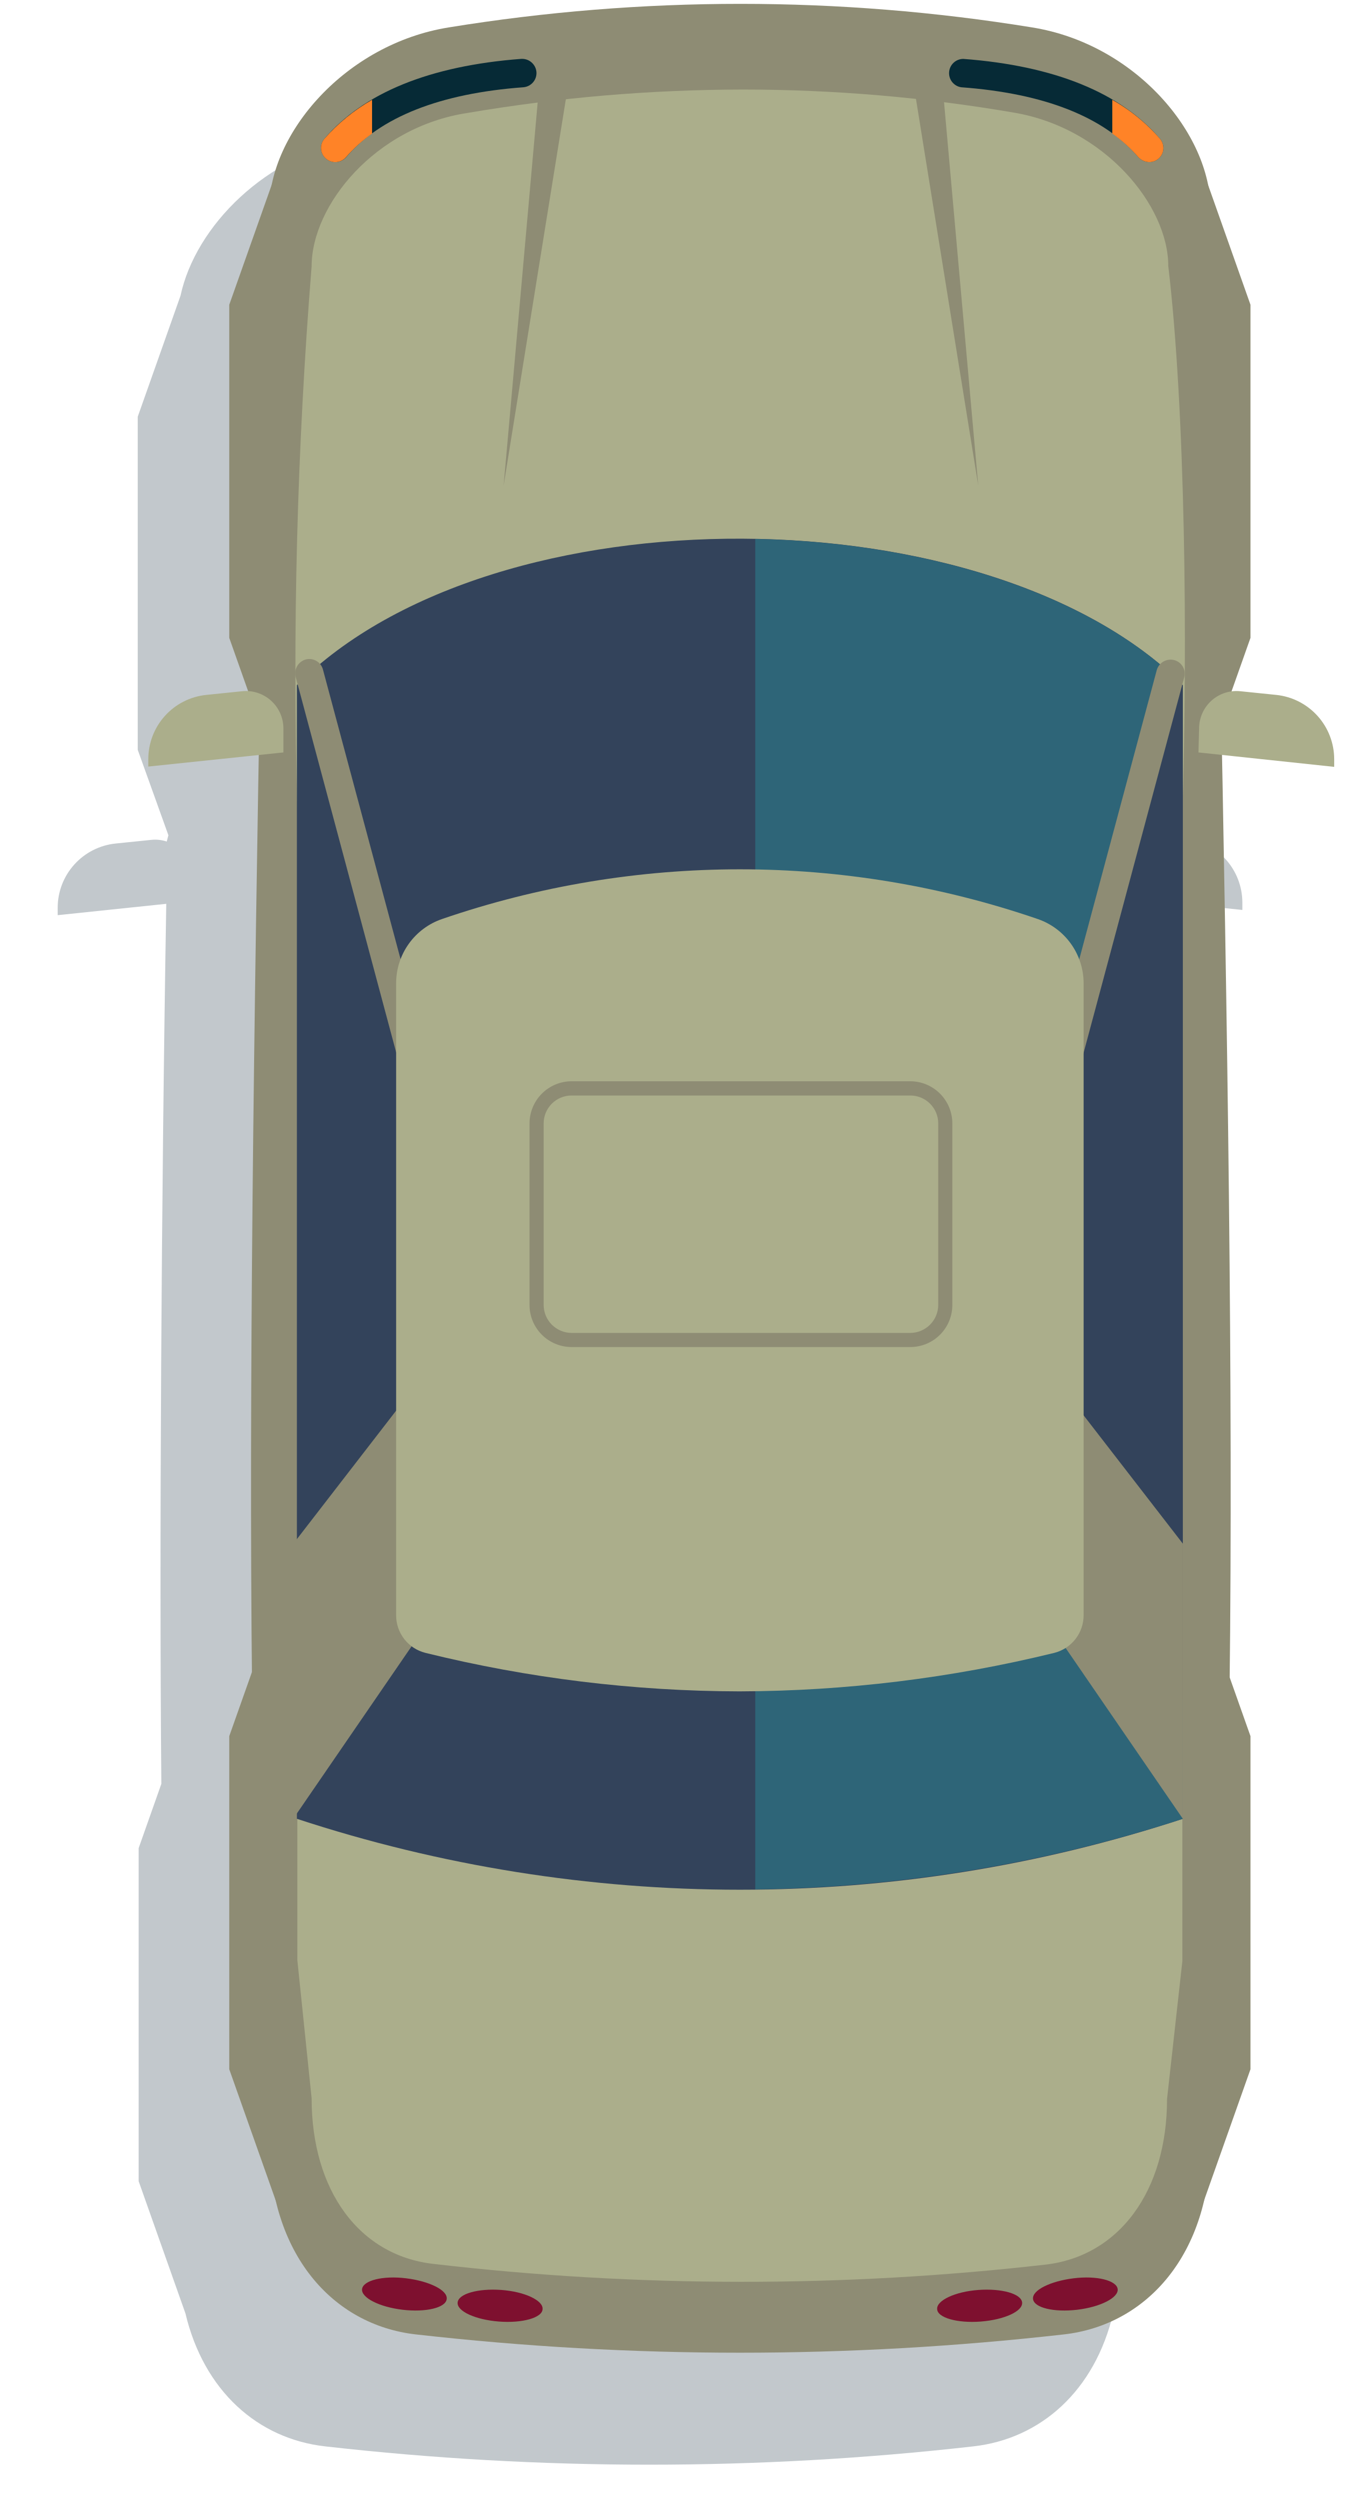 <svg width="70" height="130" viewBox="0 0 70 130" fill="none" xmlns="http://www.w3.org/2000/svg">
<g clip-path="url(#clip0_977_8972)">
<g opacity="0.3" filter="url(#filter0_d_977_8972)">
<path d="M69.61 41.319L63.932 40.729C64.195 55.882 64.347 75.071 64.203 87.058L65.288 90.105V107.427L62.895 114.278C61.946 118.314 59.131 120.826 55.605 121.217C44.415 122.485 33.116 122.485 21.925 121.217C18.408 120.826 15.601 118.33 14.644 114.302L12.211 107.427V90.105L13.391 86.763C13.28 74.8 13.391 55.994 13.647 41L8 41.59V41.207C7.999 40.377 8.306 39.576 8.862 38.959C9.417 38.342 10.181 37.952 11.007 37.865L12.873 37.674C13.142 37.646 13.414 37.676 13.671 37.762L13.758 37.435L12.163 32.992V15.67L14.388 9.377C15.162 5.764 18.847 2.024 23.584 1.226C33.636 -0.409 43.886 -0.409 53.939 1.226C58.724 2.024 62.361 5.804 63.078 9.425L65.288 15.67V32.992L63.772 37.267L63.868 37.507C64.147 37.408 64.444 37.372 64.737 37.403L66.604 37.594C67.429 37.683 68.192 38.073 68.747 38.69C69.302 39.306 69.609 40.106 69.61 40.936V41.319Z" fill="#314754"/>
</g>
<path d="M55.318 121.394C44.127 122.662 32.828 122.662 21.637 121.394C17.283 120.908 13.997 117.183 13.997 111.329C12.354 92.188 13.199 51.162 13.997 10.902C13.997 6.914 17.985 2.289 23.328 1.427C33.38 -0.208 43.631 -0.208 53.683 1.427C59.034 2.289 62.958 6.938 62.958 10.886C63.828 51.17 64.793 92.196 62.958 111.377C62.958 117.183 59.672 120.908 55.318 121.394Z" fill="#8E8C74"/>
<path d="M38.481 118.658C33.151 118.654 27.825 118.342 22.53 117.725C18.686 117.287 16.206 113.913 16.206 109.112L15.464 101.934V42.27C15.199 32.791 15.447 23.305 16.206 13.853C16.206 10.663 19.524 6.603 24.293 5.877C29.036 5.069 33.838 4.661 38.649 4.657C43.364 4.657 48.07 5.058 52.718 5.854C57.455 6.651 60.757 10.687 60.757 13.829C61.642 21.31 61.77 33.393 61.491 42.278V101.974L60.693 109.152C60.693 113.937 58.205 117.327 54.361 117.765C49.089 118.366 43.787 118.665 38.481 118.658V118.658Z" fill="#ABAE8B"/>
<path d="M15.44 35.627V94.581C30.405 99.498 46.55 99.498 61.515 94.581V35.627C51.537 25.642 25.753 25.307 15.44 35.627Z" fill="#33435B"/>
<path d="M61.451 88.384C61.025 88.274 60.609 88.13 60.207 87.953H58.931V87.243C53.452 83.383 55.35 80.177 54.895 74.562C54.425 68.78 53.611 60.948 55.374 55.294C56.434 51.872 60.406 34.613 60.406 34.613C55.406 30.41 47.406 28.185 39.279 28.025V98.249C46.833 98.15 54.329 96.913 61.515 94.581V88.392L61.451 88.384Z" fill="#2E6578"/>
<path d="M22.818 60.861C22.656 60.86 22.498 60.807 22.369 60.709C22.239 60.612 22.145 60.474 22.1 60.319L15.377 35.204C15.328 35.015 15.354 34.814 15.451 34.644C15.548 34.474 15.707 34.349 15.895 34.295C15.989 34.27 16.087 34.263 16.183 34.276C16.279 34.289 16.372 34.321 16.456 34.37C16.539 34.419 16.613 34.484 16.671 34.561C16.73 34.639 16.772 34.727 16.796 34.821L23.528 59.936C23.553 60.029 23.56 60.126 23.547 60.222C23.535 60.318 23.504 60.41 23.456 60.494C23.407 60.578 23.343 60.651 23.267 60.71C23.19 60.769 23.102 60.812 23.009 60.837L22.818 60.861Z" fill="#8E8C74"/>
<path d="M54.137 60.86C54.074 60.868 54.01 60.868 53.946 60.86C53.853 60.835 53.765 60.792 53.688 60.733C53.612 60.674 53.548 60.601 53.5 60.517C53.451 60.434 53.42 60.341 53.408 60.245C53.395 60.15 53.402 60.052 53.428 59.959L60.159 34.844C60.213 34.656 60.338 34.497 60.508 34.4C60.678 34.303 60.879 34.277 61.068 34.326C61.161 34.351 61.249 34.394 61.325 34.453C61.402 34.512 61.466 34.585 61.514 34.669C61.563 34.753 61.594 34.845 61.606 34.941C61.618 35.037 61.612 35.134 61.586 35.227L54.855 60.342C54.807 60.494 54.711 60.627 54.582 60.72C54.453 60.813 54.297 60.862 54.137 60.86V60.86Z" fill="#8E8C74"/>
<path d="M61.515 94.581L50.82 78.997L53.867 70.384L61.515 80.273V94.581Z" fill="#8E8C74"/>
<path d="M15.249 94.581L25.944 78.997L22.898 70.384L15.257 80.273L15.249 94.581Z" fill="#8E8C74"/>
<path d="M38.458 87.954C32.953 87.943 27.469 87.271 22.124 85.952C21.687 85.843 21.299 85.59 21.023 85.234C20.747 84.878 20.598 84.44 20.601 83.99V51.131C20.601 50.394 20.832 49.675 21.261 49.076C21.69 48.477 22.296 48.027 22.993 47.789C33.029 44.344 43.926 44.344 53.962 47.789C54.66 48.027 55.265 48.477 55.694 49.076C56.123 49.675 56.354 50.394 56.355 51.131V83.99C56.356 84.44 56.207 84.877 55.931 85.233C55.655 85.588 55.268 85.841 54.831 85.952C49.472 87.266 43.976 87.939 38.458 87.954Z" fill="#ABAE8B"/>
<path d="M14.531 40.539L11.923 33.17V15.847L14.531 8.478V40.539Z" fill="#8E8C74"/>
<path d="M62.424 40.539L65.032 33.17V15.847L62.424 8.478V40.539Z" fill="#8E8C74"/>
<path d="M14.531 114.974L11.923 107.605V90.282L14.531 82.913V114.974Z" fill="#8E8C74"/>
<path d="M62.424 114.974L65.032 107.605V90.282L62.424 82.913V114.974Z" fill="#8E8C74"/>
<path d="M23.232 119.552C23.185 120.007 22.148 120.254 20.936 120.111C19.723 119.967 18.774 119.481 18.83 119.034C18.886 118.587 19.915 118.324 21.127 118.476C22.339 118.627 23.288 119.098 23.232 119.552Z" fill="#7E102F"/>
<path d="M28.217 120.07C28.217 120.525 27.164 120.82 25.944 120.724C24.724 120.628 23.759 120.19 23.799 119.735C23.838 119.281 24.851 118.993 26.072 119.081C27.292 119.169 28.249 119.631 28.217 120.07Z" fill="#7E102F"/>
<path d="M53.723 119.552C53.778 120.007 54.807 120.254 56.02 120.111C57.232 119.967 58.181 119.481 58.125 119.034C58.069 118.587 57.04 118.324 55.828 118.476C54.616 118.627 53.667 119.098 53.723 119.552Z" fill="#7E102F"/>
<path d="M48.738 120.07C48.738 120.525 49.791 120.82 51.011 120.724C52.231 120.628 53.196 120.19 53.157 119.735C53.117 119.281 52.104 118.993 50.883 119.081C49.663 119.169 48.706 119.631 48.738 120.07Z" fill="#7E102F"/>
<path d="M17.434 8.43C17.259 8.431 17.089 8.369 16.956 8.254C16.882 8.192 16.821 8.116 16.776 8.03C16.732 7.944 16.705 7.851 16.697 7.754C16.688 7.658 16.699 7.561 16.729 7.469C16.758 7.377 16.806 7.291 16.868 7.218C18.91 4.825 22.355 3.421 27.101 3.062C27.296 3.049 27.488 3.112 27.637 3.239C27.786 3.366 27.88 3.546 27.898 3.74C27.914 3.936 27.851 4.129 27.724 4.279C27.597 4.428 27.416 4.521 27.22 4.538C22.882 4.857 19.779 6.085 18.001 8.175C17.931 8.256 17.844 8.321 17.746 8.365C17.648 8.409 17.542 8.431 17.434 8.43Z" fill="#062A36"/>
<path d="M19.349 5.192C18.415 5.726 17.577 6.41 16.868 7.218C16.806 7.292 16.758 7.377 16.729 7.469C16.699 7.561 16.688 7.658 16.697 7.755C16.705 7.851 16.732 7.945 16.776 8.031C16.821 8.117 16.882 8.193 16.956 8.255C17.089 8.369 17.259 8.432 17.434 8.43C17.54 8.431 17.645 8.408 17.741 8.364C17.838 8.32 17.924 8.256 17.993 8.175C18.394 7.713 18.849 7.301 19.349 6.947V5.192Z" fill="#FF8327"/>
<path d="M59.768 8.43C59.909 8.43 60.047 8.39 60.165 8.315C60.284 8.239 60.378 8.131 60.437 8.003C60.495 7.875 60.516 7.734 60.497 7.594C60.477 7.455 60.418 7.324 60.326 7.218C58.285 4.825 54.847 3.421 50.102 3.063C49.914 3.062 49.733 3.132 49.596 3.259C49.458 3.386 49.373 3.561 49.359 3.748C49.345 3.935 49.402 4.121 49.519 4.267C49.636 4.414 49.805 4.511 49.99 4.538C54.329 4.857 57.423 6.085 59.202 8.175C59.274 8.253 59.362 8.316 59.459 8.36C59.556 8.404 59.661 8.427 59.768 8.43V8.43Z" fill="#062A36"/>
<path d="M57.846 5.192C58.782 5.721 59.621 6.406 60.327 7.218C60.418 7.325 60.477 7.455 60.497 7.595C60.517 7.734 60.496 7.876 60.437 8.004C60.378 8.131 60.284 8.239 60.165 8.315C60.047 8.391 59.909 8.431 59.768 8.43C59.662 8.428 59.556 8.404 59.459 8.36C59.362 8.316 59.275 8.253 59.202 8.175C58.802 7.712 58.347 7.299 57.846 6.947V5.192Z" fill="#FF8327"/>
<path d="M14.739 39.128L7.712 39.862V39.479C7.712 38.649 8.019 37.848 8.574 37.23C9.129 36.613 9.894 36.224 10.719 36.137L12.585 35.946C12.857 35.916 13.132 35.945 13.392 36.029C13.652 36.113 13.891 36.251 14.095 36.434C14.298 36.617 14.46 36.84 14.571 37.09C14.682 37.34 14.739 37.61 14.739 37.884V39.128Z" fill="#ABAE8B"/>
<path d="M62.328 39.128L69.386 39.878V39.479C69.385 38.649 69.078 37.849 68.523 37.232C67.968 36.616 67.205 36.225 66.38 36.137L64.513 35.946C64.242 35.916 63.967 35.945 63.707 36.029C63.447 36.113 63.207 36.251 63.004 36.434C62.801 36.617 62.639 36.84 62.528 37.09C62.417 37.34 62.36 37.61 62.36 37.884L62.328 39.128Z" fill="#ABAE8B"/>
<path d="M49.025 4.522L50.875 25.251L47.565 4.706L49.025 4.522Z" fill="#8E8C74"/>
<path d="M29.501 4.706L26.191 25.251L28.034 4.522L29.501 4.706Z" fill="#8E8C74"/>
<path d="M47.342 70.048H29.724C29.145 70.048 28.589 69.818 28.179 69.408C27.769 68.998 27.539 68.442 27.539 67.863V58.42C27.539 57.84 27.769 57.283 28.179 56.872C28.588 56.461 29.144 56.229 29.724 56.227H47.342C47.922 56.229 48.478 56.461 48.888 56.872C49.297 57.283 49.527 57.84 49.527 58.42V67.863C49.527 68.442 49.297 68.998 48.887 69.408C48.477 69.818 47.922 70.048 47.342 70.048V70.048ZM29.724 56.968C29.339 56.968 28.97 57.121 28.698 57.393C28.426 57.666 28.273 58.035 28.273 58.42V67.863C28.275 68.247 28.428 68.615 28.7 68.887C28.972 69.159 29.34 69.312 29.724 69.314H47.342C47.726 69.312 48.094 69.159 48.366 68.887C48.638 68.615 48.792 68.247 48.794 67.863V58.42C48.794 58.035 48.641 57.666 48.368 57.393C48.096 57.121 47.727 56.968 47.342 56.968H29.724Z" fill="#8E8C74"/>
</g>
<defs>
<filter id="filter0_d_977_8972" x="3" y="0" width="66.61" height="128.168" filterUnits="userSpaceOnUse" color-interpolation-filters="sRGB">
<feFlood flood-opacity="0" result="BackgroundImageFix"/>
<feColorMatrix in="SourceAlpha" type="matrix" values="0 0 0 0 0 0 0 0 0 0 0 0 0 0 0 0 0 0 127 0" result="hardAlpha"/>
<feOffset dx="-5" dy="6"/>
<feComposite in2="hardAlpha" operator="out"/>
<feColorMatrix type="matrix" values="0 0 0 0 0 0 0 0 0 0 0 0 0 0 0 0 0 0 0.25 0"/>
<feBlend mode="normal" in2="BackgroundImageFix" result="effect1_dropShadow_977_8972"/>
<feBlend mode="normal" in="SourceGraphic" in2="effect1_dropShadow_977_8972" result="shape"/>
</filter>
<clipPath id="clip0_977_8972">
<rect width="69.386" height="130" fill="white"/>
</clipPath>
</defs>
</svg>
